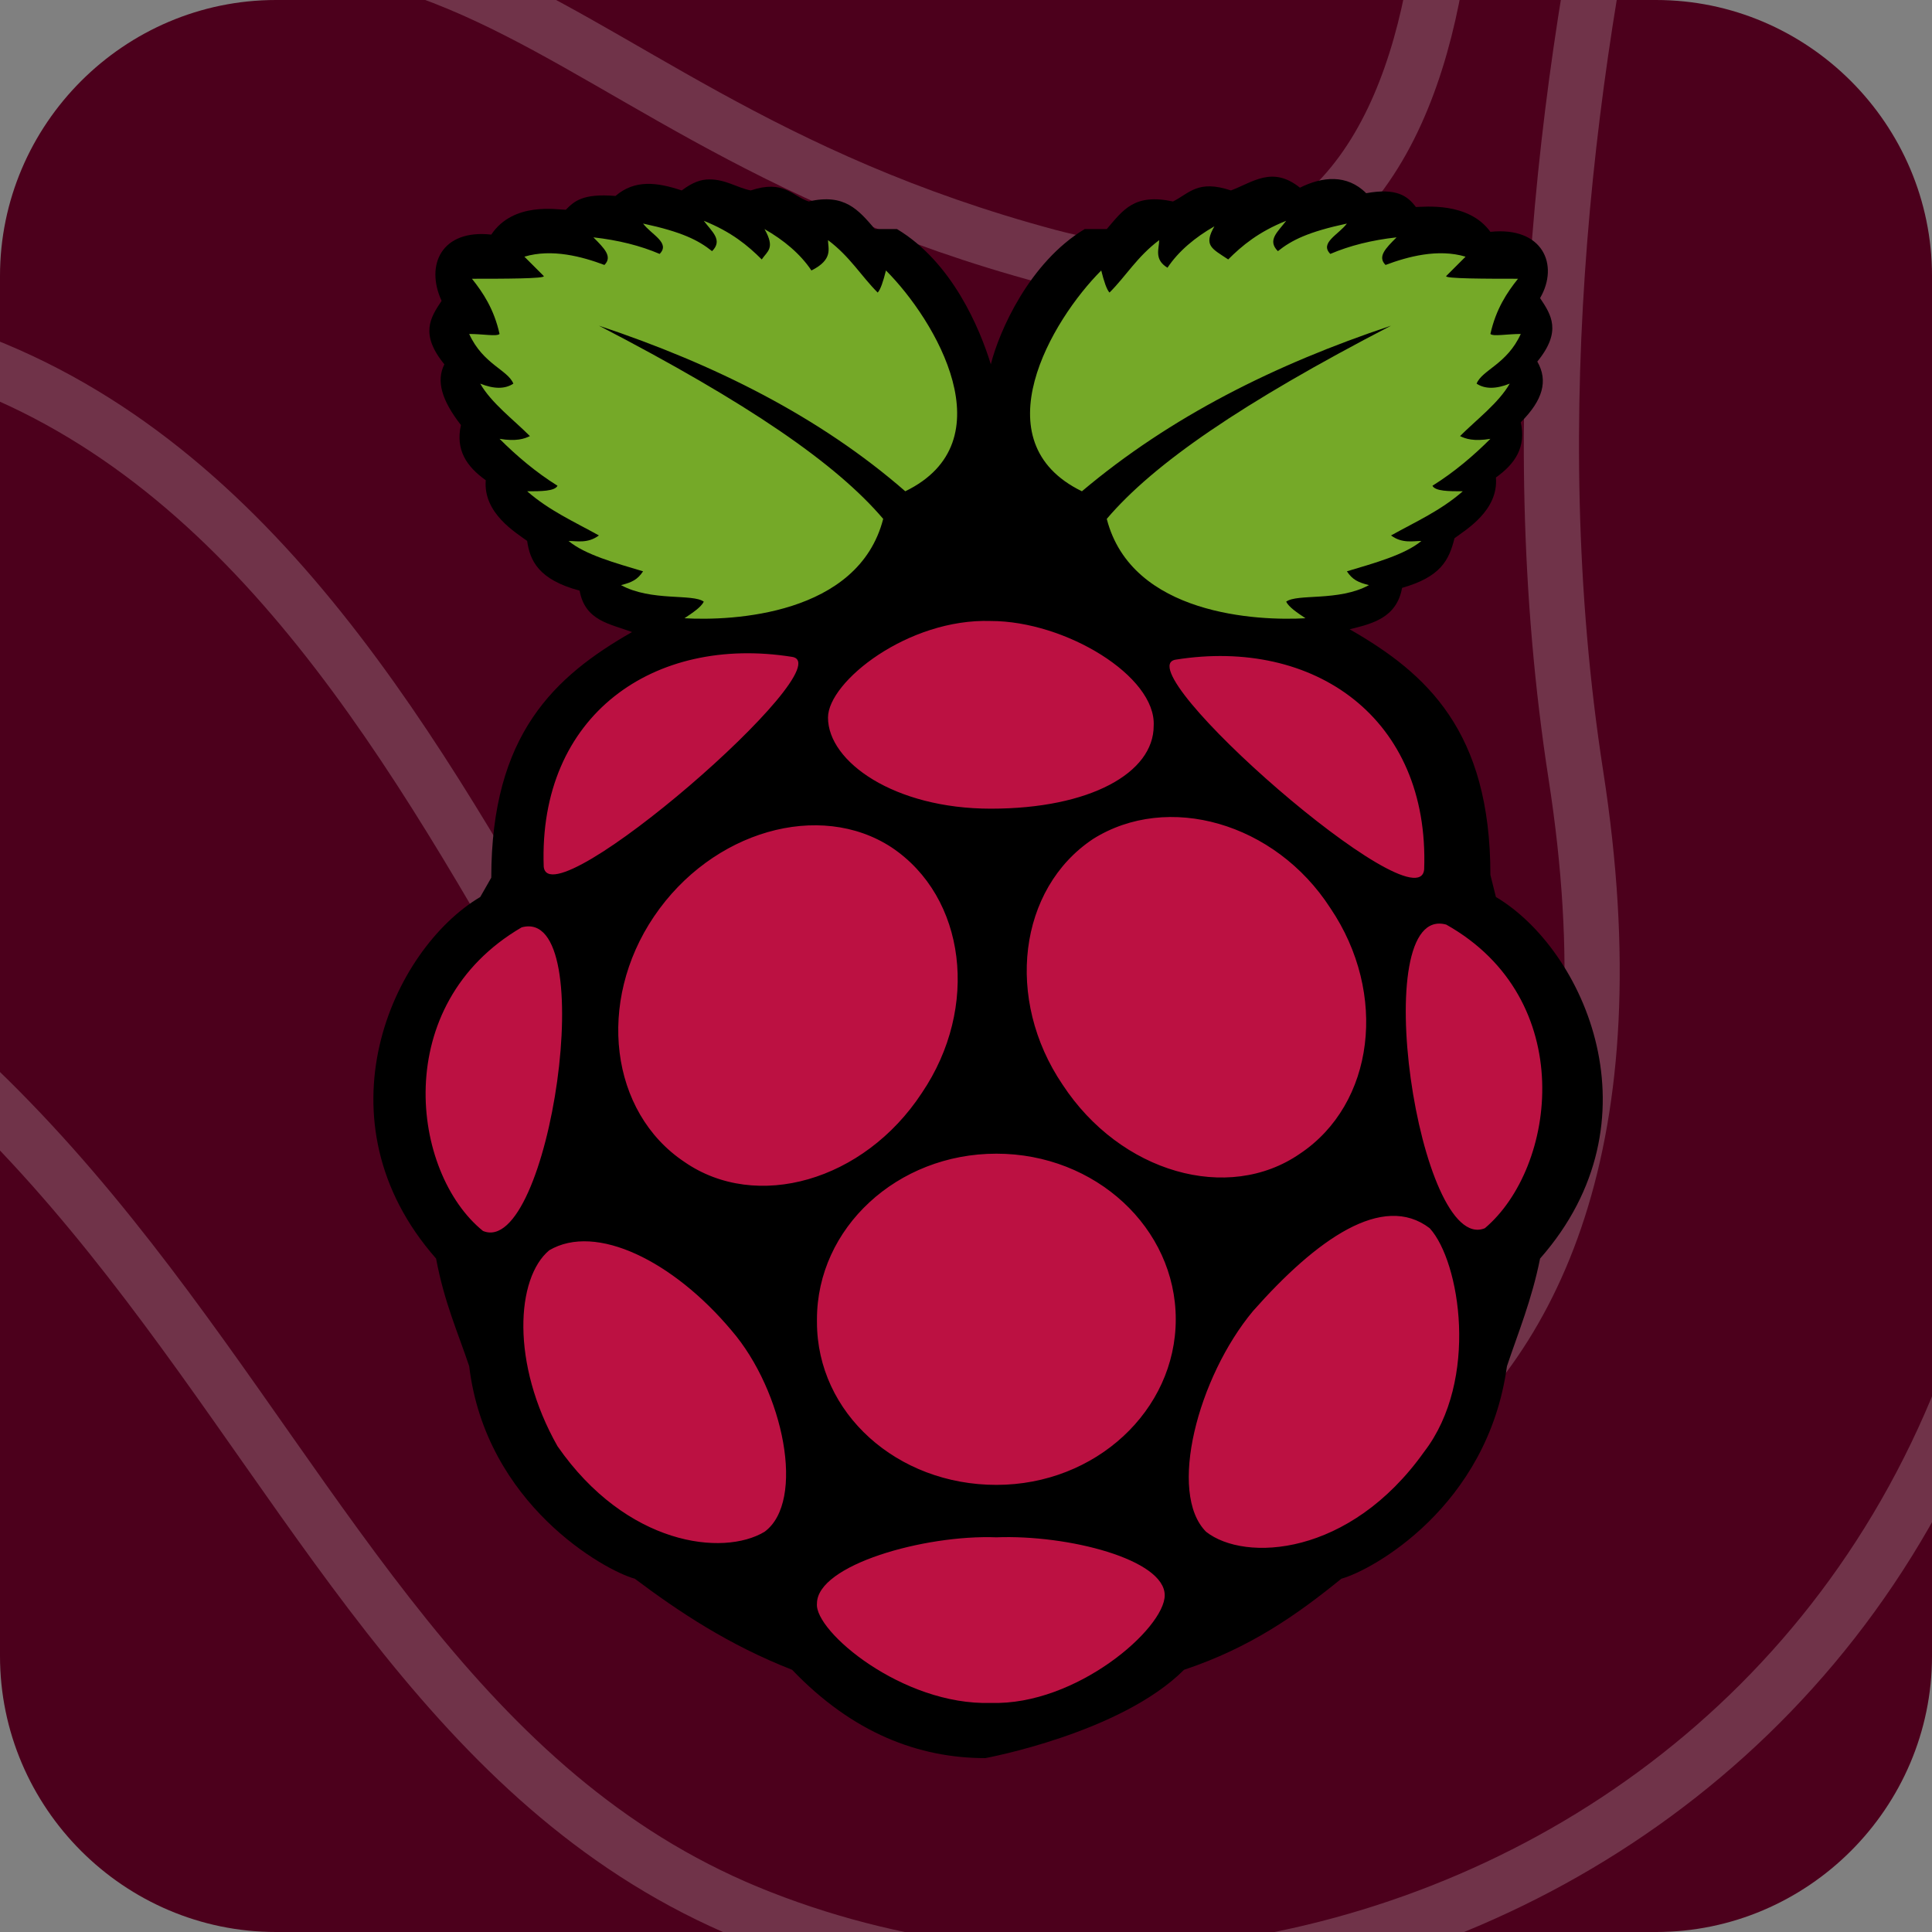 <?xml version="1.0" encoding="utf-8"?>
<!-- Generator: Adobe Illustrator 28.0.0, SVG Export Plug-In . SVG Version: 6.00 Build 0)  -->
<svg version="1.1" id="Layer_1" xmlns="http://www.w3.org/2000/svg" xmlns:xlink="http://www.w3.org/1999/xlink" x="0px" y="0px"
	 viewBox="0 0 70 70" style="enable-background:new 0 0 70 70;" xml:space="preserve">
<rect x="0" y="0" width="70" height="70" fill="#808080" stroke="none"/>
<style type="text/css">
	.st0{clip-path:url(#SVGID_00000145049232595324064170000016410075373058890372_);fill:#4C001C;}
	
		.st1{clip-path:url(#SVGID_00000145049232595324064170000016410075373058890372_);fill:none;stroke:#FFFFFF;stroke-width:2;stroke-miterlimit:10;stroke-opacity:0.2;}
	.st2{display:none;clip-path:url(#SVGID_00000145049232595324064170000016410075373058890372_);}
	.st3{display:inline;fill:#E44D26;}
	.st4{display:inline;fill:#F16529;}
	.st5{display:inline;fill:#EBEBEB;}
	.st6{display:inline;fill:#FFFFFF;}
	.st7{fill:#75A928;}
	.st8{fill:#BC1142;}
</style>
<g>
	<defs>
		<path id="SVGID_1_" d="M10,0h50c5.5,0,10,4.5,10,10v50c0,5.5-4.5,10-10,10H10C4.5,70,0,65.5,0,60V10C0,4.5,4.5,0,10,0z"/>
	</defs>
	<clipPath id="SVGID_00000033331365761563870110000000630428849602479491_">
		<use xlink:href="#SVGID_1_"  style="overflow:visible;"/>
	</clipPath>
	<path style="clip-path:url(#SVGID_00000033331365761563870110000000630428849602479491_);fill:#4C001C;" d="M10,0h50
		c5.5,0,10,4.5,10,10v50c0,5.5-4.5,10-10,10H10C4.5,70,0,65.5,0,60V10C0,4.5,4.5,0,10,0z"/>
	
		<path style="clip-path:url(#SVGID_00000033331365761563870110000000630428849602479491_);fill:none;stroke:#FFFFFF;stroke-width:2;stroke-miterlimit:10;stroke-opacity:0.2;" d="
		M94.9-15.5c0,0-26.4,12.6-21.7,43.6C78.4,63,48,77.9,27.1,69.3C6.3,60.7,7.8,28.7-31.8,27.7c-40.4-1-48.9-41.2-48.9-41.2"/>
	
		<path style="clip-path:url(#SVGID_00000033331365761563870110000000630428849602479491_);fill:none;stroke:#FFFFFF;stroke-width:2;stroke-miterlimit:10;stroke-opacity:0.2;" d="
		M64.4-24.9c0,0-11.4,26.6-7.3,53c4.1,26.4-14.4,29.5-21.7,26.4C20.1,48.1,17.1,13.8-7.5,11.6C-26,9.9-50.9,23.2-64-6.9"/>
	
		<path style="clip-path:url(#SVGID_00000033331365761563870110000000630428849602479491_);fill:none;stroke:#FFFFFF;stroke-width:2;stroke-miterlimit:10;stroke-opacity:0.2;" d="
		M52.1-13c0,0,4.1,27.1-14.1,22.3C17.1,3.7,17.5-9.4-8.9,3c-9.4,4.4-47.2,5.7-39.6-18.5"/>
	
		<path style="clip-path:url(#SVGID_00000033331365761563870110000000630428849602479491_);fill:none;stroke:#FFFFFF;stroke-width:2;stroke-miterlimit:10;stroke-opacity:0.2;" d="
		M38.9,45.1c4.4,0,7.9-5.5,7.9-12.2s-3.5-12.2-7.9-12.2S31,26.2,31,32.9S34.5,45.1,38.9,45.1z"/>
	<g style="display:none;clip-path:url(#SVGID_00000033331365761563870110000000630428849602479491_);">
		<path class="st3" d="M17.7,55l-4-45h43.6l-4,45l-17.8,5L17.7,55z"/>
		<path class="st4" d="M35.5,56.2l14.4-4l3.4-38.4H35.5V56.2z"/>
		<path class="st5" d="M35.5,30.4h-7.2l-0.5-5.7h7.7v-5.5H21.8l0.1,1.5l1.3,15.2h12.2V30.4z M35.5,44.7L35.5,44.7l-6.1-1.7L29,38.6
			h-5.5l0.8,8.7l11.2,3.1l0,0V44.7z"/>
		<path class="st6" d="M35.5,30.4v5.5h6.7L41.6,43l-6.1,1.7v5.7l11.2-3.1l0.1-0.9L48,31.9l0.1-1.5h-1.5H35.5z M35.5,19.2v5.5h13.2
			l0.1-1.2l0.2-2.8l0.1-1.5H35.5z"/>
	</g>
</g>
<g>
	<path d="M25.7,6.5c-0.3,0-0.6,0.1-1,0.4c-0.9-0.3-1.7-0.4-2.4,0.2c-1.2-0.1-1.5,0.2-1.8,0.5c-0.3,0-1.9-0.3-2.7,0.9
		C16,8.3,15.4,9.6,16,10.9c-0.4,0.6-0.8,1.2,0.1,2.3c-0.3,0.6-0.1,1.3,0.6,2.2c-0.2,0.9,0.2,1.5,0.9,2c-0.1,1.2,1.1,1.9,1.5,2.2
		c0.1,0.7,0.4,1.4,1.9,1.8c0.2,1.1,1.1,1.2,1.9,1.5c-2.8,1.6-5.1,3.7-5.1,8.9l-0.4,0.7c-3.2,1.9-6,8.1-1.6,13.1
		c0.3,1.6,0.8,2.7,1.2,3.9c0.6,5,4.9,7.4,6,7.7c1.6,1.2,3.4,2.4,5.7,3.3c2.2,2.3,4.6,3.2,7,3.2c0,0,4.9-0.9,7.2-3.2
		c2.4-0.8,4.1-2,5.7-3.3c1.1-0.3,5.3-2.6,6-7.7c0.4-1.2,0.9-2.4,1.2-3.9c4.4-5,1.6-11.2-1.6-13.1L54,31.7c0-5.2-2.3-7.3-5.1-8.9
		c0.8-0.2,1.7-0.4,1.9-1.5c1.4-0.4,1.7-1,1.9-1.8c0.4-0.3,1.6-1,1.5-2.2c0.7-0.5,1.1-1.1,0.9-2c0.8-0.8,1-1.5,0.6-2.2
		c0.9-1.1,0.5-1.7,0.1-2.3c0.7-1.2,0.1-2.6-1.8-2.4c-0.8-1.1-2.4-0.9-2.7-0.9c-0.3-0.4-0.7-0.7-1.8-0.5c-0.7-0.7-1.6-0.6-2.4-0.2
		c-1-0.8-1.7-0.2-2.5,0.1c-1.2-0.4-1.5,0.1-2.1,0.4c-1.4-0.3-1.8,0.3-2.4,1l-0.8,0c-2,1.2-3.1,3.7-3.4,4.9c-0.4-1.3-1.4-3.7-3.4-4.9
		l-0.8,0c-0.6-0.7-1.1-1.3-2.4-1c-0.6-0.2-0.9-0.8-2.1-0.4C26.7,6.8,26.3,6.5,25.7,6.5l-14,24.6"/>
	<path class="st7" d="M21.7,11.8c5.4,2.8,8.6,5,10.3,7c-0.9,3.5-5.5,3.7-7.2,3.6c0.3-0.2,0.6-0.4,0.7-0.6c-0.4-0.3-1.9,0-3-0.6
		c0.4-0.1,0.6-0.2,0.8-0.5c-1-0.3-2.1-0.6-2.7-1.1c0.3,0,0.7,0.1,1.1-0.2c-0.9-0.5-1.8-0.9-2.6-1.6c0.5,0,1,0,1.1-0.2
		c-0.8-0.5-1.5-1.1-2.1-1.7c0.6,0.1,0.9,0,1.1-0.1c-0.6-0.6-1.4-1.2-1.8-1.9c0.5,0.2,0.9,0.2,1.2,0c-0.2-0.5-1.1-0.7-1.6-1.8
		c0.5,0,1,0.1,1.1,0c-0.2-0.9-0.6-1.5-1-2c1.1,0,2.7,0,2.6-0.1l-0.7-0.7c1-0.3,2.1,0,2.9,0.3c0.3-0.3,0-0.6-0.4-1
		c0.9,0.1,1.7,0.3,2.4,0.6c0.4-0.4-0.3-0.7-0.6-1.1c1.4,0.3,2,0.6,2.5,1c0.4-0.4,0-0.7-0.3-1.1c1,0.4,1.6,0.9,2.1,1.4
		c0.2-0.3,0.5-0.4,0.1-1.1c0.7,0.4,1.3,0.9,1.7,1.5C30.2,9.4,30,9,30,8.7c0.8,0.6,1.2,1.3,1.8,1.9c0.1-0.1,0.2-0.4,0.3-0.8
		c1.8,1.8,4.4,6.2,0.7,8C29.7,15.1,25.9,13.2,21.7,11.8L21.7,11.8 M50.4,11.8c-5.4,2.8-8.6,5-10.3,7c0.9,3.5,5.5,3.7,7.2,3.6
		c-0.3-0.2-0.6-0.4-0.7-0.6c0.4-0.3,1.9,0,3-0.6c-0.4-0.1-0.6-0.2-0.8-0.5c1-0.3,2.1-0.6,2.7-1.1c-0.3,0-0.7,0.1-1.1-0.2
		c0.9-0.5,1.8-0.9,2.6-1.6c-0.5,0-1,0-1.1-0.2c0.8-0.5,1.5-1.1,2.1-1.7c-0.6,0.1-0.9,0-1.1-0.1c0.6-0.6,1.4-1.2,1.8-1.9
		c-0.5,0.2-0.9,0.2-1.2,0c0.2-0.5,1.1-0.7,1.6-1.8c-0.5,0-1,0.1-1.1,0c0.2-0.9,0.6-1.5,1-2c-1.1,0-2.7,0-2.6-0.1l0.7-0.7
		c-1-0.3-2.1,0-2.9,0.3c-0.3-0.3,0-0.6,0.4-1c-0.9,0.1-1.7,0.3-2.4,0.6c-0.4-0.4,0.3-0.7,0.6-1.1c-1.4,0.3-2,0.6-2.5,1
		c-0.4-0.4,0-0.7,0.3-1.1c-1,0.4-1.6,0.9-2.1,1.4C43.9,9,43.6,8.9,44,8.2c-0.7,0.4-1.3,0.9-1.7,1.5C41.8,9.4,42,9,42,8.7
		c-0.8,0.6-1.2,1.3-1.8,1.9c-0.1-0.1-0.2-0.4-0.3-0.8c-1.8,1.8-4.4,6.2-0.7,8C42.4,15.1,46.2,13.2,50.4,11.8L50.4,11.8"/>
	<path class="st8" d="M42.6,47.8c0,3.3-2.9,6-6.5,6c-3.6,0-6.5-2.6-6.5-5.9c0,0,0,0,0-0.1c0-3.3,2.9-6,6.5-6S42.6,44.5,42.6,47.8
		L42.6,47.8 M32.3,30.7c2.7,1.8,3.2,5.8,1.1,8.9c-2.1,3.2-6,4.3-8.6,2.5c-2.7-1.8-3.2-5.8-1.1-8.9C25.8,30.1,29.7,29,32.3,30.7
		 M39.6,30.4c-2.7,1.8-3.2,5.8-1.1,8.9c2.1,3.2,6,4.3,8.6,2.5c2.7-1.8,3.2-5.8,1.1-8.9C46.2,29.8,42.3,28.7,39.6,30.4 M18.9,33.6
		c2.9-0.8,1,12-1.4,11C14.9,42.5,14.1,36.4,18.9,33.6 M52.4,33.5c-2.9-0.8-1,12,1.4,11C56.4,42.3,57.2,36.2,52.4,33.5 M42.6,23.9
		c5-0.8,9.2,2.1,9,7.6C51.4,33.6,40.7,24.2,42.6,23.9 M28.7,23.8c-5-0.8-9.2,2.1-9,7.6C19.9,33.4,30.6,24.1,28.7,23.8 M35.9,22.5
		c-3-0.1-5.9,2.2-5.9,3.5c0,1.6,2.4,3.3,5.9,3.3c3.6,0,5.9-1.3,5.9-3C41.9,24.5,38.6,22.5,35.9,22.5L35.9,22.5 M36.1,55.7
		c2.6-0.1,6.1,0.8,6.1,2.1c0,1.2-3.2,4-6.3,3.9c-3.2,0.1-6.4-2.6-6.3-3.6C29.6,56.7,33.5,55.6,36.1,55.7 M26.5,48.2
		c1.9,2.2,2.7,6.2,1.2,7.3c-1.5,0.9-5,0.5-7.5-3.1c-1.7-3-1.5-6.1-0.3-7.1C21.6,44.3,24.4,45.7,26.5,48.2L26.5,48.2 M45.4,47.5
		c-2,2.4-3.1,6.6-1.7,8c1.4,1.1,5.2,0.9,7.9-2.9c2-2.6,1.3-6.9,0.2-8.1C50.1,43.2,47.7,44.9,45.4,47.5L45.4,47.5"/>
</g>
</svg>
